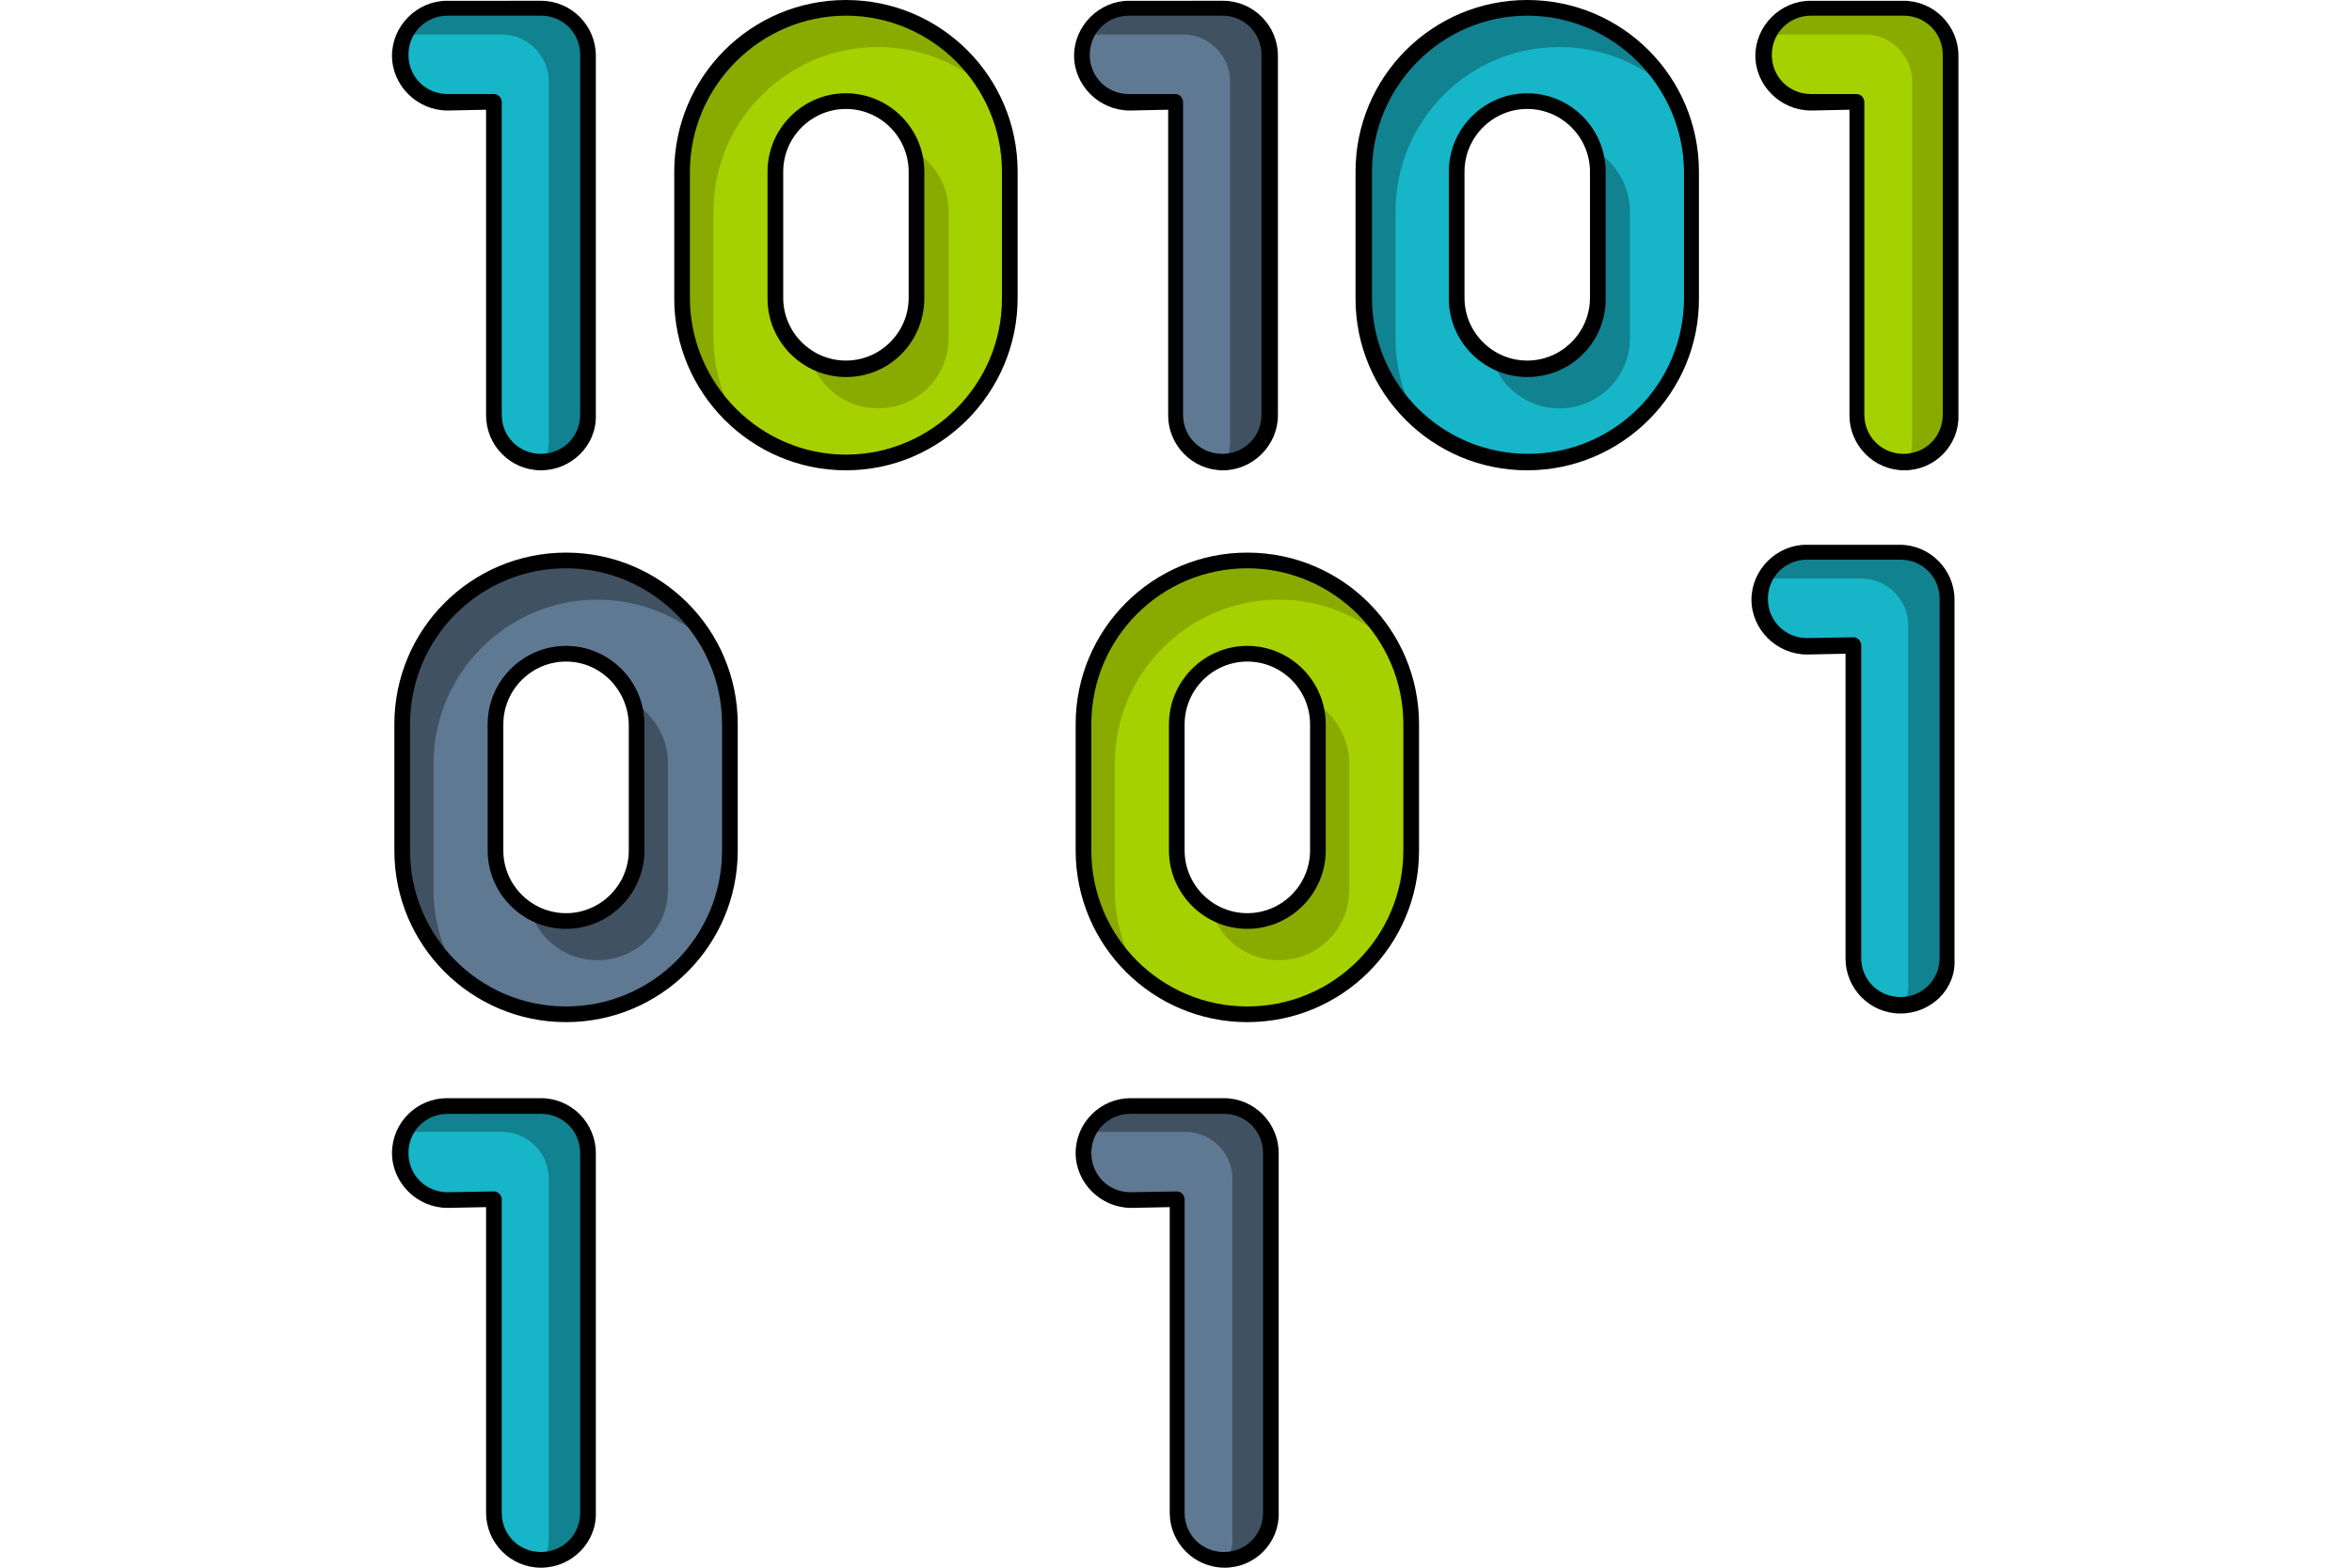 <?xml version="1.0" encoding="utf-8"?>
<!-- Generator: Adobe Illustrator 24.3.0, SVG Export Plug-In . SVG Version: 6.00 Build 0)  -->
<svg version="1.1" id="Capa_1" xmlns="http://www.w3.org/2000/svg" xmlns:xlink="http://www.w3.org/1999/xlink" x="0px" y="0px"
	 viewBox="0 0 300 200" style="enable-background:new 0 0 300 200;" xml:space="preserve">
<style type="text/css">
	.st0{fill:#5F7993;}
	.st1{fill:#17B5C8;}
	.st2{fill:#11828F;}
	.st3{fill:#405162;}
	.st4{fill:#A6D100;}
	.st5{fill:#89AB00;}
	.st6{fill:#FFFFFF;}
	.st7{fill:none;stroke:#17B5C8;stroke-width:2;stroke-miterlimit:10;}
</style>
<g>
	<path class="st4" d="M107.9,1C96.4,1,87,10.4,87,21.9v16.1C87,49.6,96.4,59,107.9,59s20.9-9.4,20.9-20.9V21.9
		C128.8,10.4,119.5,1,107.9,1z M116.9,38.1c0,5-4,9-9,9c-5,0-9-4-9-9V21.9c0-5,4-9,9-9c5,0,9,4,9,9V38.1z"/>
	<path class="st0" d="M72.2,71.5c-11.5,0-20.9,9.4-20.9,20.9v16.1c0,11.5,9.4,20.9,20.9,20.9s20.9-9.4,20.9-20.9V92.4
		C93.1,80.8,83.7,71.5,72.2,71.5z M81.2,108.5c0,5-4,9-9,9s-9-4-9-9V92.4c0-5,4-9,9-9s9,4,9,9V108.5z"/>
	<path class="st4" d="M159.1,71.5c-11.5,0-20.9,9.4-20.9,20.9v16.1c0,11.5,9.4,20.9,20.9,20.9S180,120,180,108.5V92.4
		C180,80.8,170.6,71.5,159.1,71.5z M168.1,108.5c0,5-4,9-9,9s-9-4-9-9V92.4c0-5,4-9,9-9s9,4,9,9V108.5z"/>
	<path class="st1" d="M194.8,1c-11.5,0-20.9,9.4-20.9,20.9v16.1c0,11.5,9.4,20.9,20.9,20.9s20.9-9.4,20.9-20.9V21.9
		C215.7,10.4,206.4,1,194.8,1z M203.8,38.1c0,5-4,9-9,9s-9-4-9-9V21.9c0-5,4-9,9-9s9,4,9,9V38.1z"/>
	<path class="st4" d="M107.9,1C96.4,1,87,10.4,87,21.9v16.1C87,49.6,96.4,59,107.9,59s20.9-9.4,20.9-20.9V21.9
		C128.8,10.4,119.5,1,107.9,1z M116.9,38.1c0,5-4,9-9,9c-5,0-9-4-9-9V21.9c0-5,4-9,9-9c5,0,9,4,9,9V38.1z"/>
	<path class="st0" d="M72.2,71.5c-11.5,0-20.9,9.4-20.9,20.9v16.1c0,11.5,9.4,20.9,20.9,20.9s20.9-9.4,20.9-20.9V92.4
		C93.1,80.8,83.7,71.5,72.2,71.5z M81.2,108.5c0,5-4,9-9,9s-9-4-9-9V92.4c0-5,4-9,9-9s9,4,9,9V108.5z"/>
	<path class="st4" d="M159.1,71.5c-11.5,0-20.9,9.4-20.9,20.9v16.1c0,11.5,9.4,20.9,20.9,20.9S180,120,180,108.5V92.4
		C180,80.8,170.6,71.5,159.1,71.5z M168.1,108.5c0,5-4,9-9,9s-9-4-9-9V92.4c0-5,4-9,9-9s9,4,9,9V108.5z"/>
	<path class="st1" d="M194.8,1c-11.5,0-20.9,9.4-20.9,20.9v16.1c0,11.5,9.4,20.9,20.9,20.9s20.9-9.4,20.9-20.9V21.9
		C215.7,10.4,206.4,1,194.8,1z M203.8,38.1c0,5-4,9-9,9s-9-4-9-9V21.9c0-5,4-9,9-9s9,4,9,9V38.1z"/>
	<g>
		<path class="st5" d="M112,52.1c5,0,9-4,9-9V27c0-3.3-1.8-6.2-4.4-7.8c0.3,0.9,0.4,1.8,0.4,2.7v16.1c0,5-4,9-9,9
			c-1.7,0-3.2-0.5-4.6-1.2C104.5,49.4,107.9,52.1,112,52.1z"/>
		<path class="st5" d="M91,43.1V27C91,15.4,100.4,6,112,6c5.4,0,10.4,2.1,14.1,5.5C122.5,5.3,115.7,1,107.9,1
			C96.4,1,87,10.4,87,21.9v16.1c0,6.1,2.6,11.5,6.8,15.4C92.1,50.4,91,46.9,91,43.1z"/>
	</g>
	<g>
		<path class="st3" d="M76.2,122.5c5,0,9-4,9-9V97.4c0-3.3-1.8-6.2-4.4-7.8c0.3,0.9,0.4,1.8,0.4,2.7v16.1c0,5-4,9-9,9
			c-1.7,0-3.2-0.5-4.6-1.2C68.8,119.9,72.2,122.5,76.2,122.5z"/>
		<path class="st3" d="M55.3,113.5V97.4c0-11.5,9.4-20.9,20.9-20.9c5.4,0,10.4,2.1,14.1,5.5c-3.6-6.3-10.4-10.6-18.1-10.6
			c-11.5,0-20.9,9.4-20.9,20.9v16.1c0,6.1,2.6,11.5,6.8,15.4C56.3,120.8,55.3,117.3,55.3,113.5z"/>
	</g>
	<g>
		<path class="st5" d="M163.1,122.5c5,0,9-4,9-9V97.4c0-3.3-1.8-6.2-4.4-7.8c0.3,0.9,0.4,1.8,0.4,2.7v16.1c0,5-4,9-9,9
			c-1.7,0-3.2-0.5-4.6-1.2C155.7,119.9,159.1,122.5,163.1,122.5z"/>
		<path class="st5" d="M142.2,113.5V97.4c0-11.5,9.4-20.9,20.9-20.9c5.4,0,10.4,2.1,14.1,5.5c-3.6-6.3-10.4-10.6-18.1-10.6
			c-11.5,0-20.9,9.4-20.9,20.9v16.1c0,6.1,2.6,11.5,6.8,15.4C143.2,120.8,142.2,117.3,142.2,113.5z"/>
	</g>
	<g>
		<path class="st2" d="M198.9,52.1c5,0,9-4,9-9V27c0-3.3-1.8-6.2-4.4-7.8c0.3,0.9,0.4,1.8,0.4,2.7v16.1c0,5-4,9-9,9
			c-1.7,0-3.2-0.5-4.6-1.2C191.4,49.4,194.9,52.1,198.9,52.1z"/>
		<path class="st2" d="M178,43.1V27C178,15.4,187.3,6,198.9,6c5.4,0,10.4,2.1,14.1,5.5C209.4,5.3,202.6,1,194.8,1
			c-11.5,0-20.9,9.4-20.9,20.9v16.1c0,6.1,2.6,11.5,6.8,15.4C179,50.4,178,46.9,178,43.1z"/>
	</g>
	<path class="st4" d="M242.9,59c-3.3,0-6-2.7-6-6V13l-5.9,0.1c-3.3,0-6-2.7-6-6s2.7-6,6-6h11.9c3.3,0,6,2.7,6,6v45.9
		C248.9,56.3,246.2,59,242.9,59z"/>
	<path class="st0" d="M156.2,199c-3.3,0-6-2.7-6-6V153l-5.9,0.1c-3.3,0-6-2.7-6-6c0-3.3,2.7-6,6-6h11.9c3.3,0,6,2.7,6,6V193
		C162.2,196.3,159.5,199,156.2,199z"/>
	<path class="st0" d="M156,59c-3.3,0-6-2.7-6-6V13l-5.9,0.1c-3.3,0-6-2.7-6-6s2.7-6,6-6H156c3.3,0,6,2.7,6,6v45.9
		C162,56.3,159.3,59,156,59z"/>
	<path class="st1" d="M69,59c-3.3,0-6-2.7-6-6V13l-5.9,0.1c-3.3,0-6-2.7-6-6s2.7-6,6-6H69c3.3,0,6,2.7,6,6v45.9
		C75.1,56.3,72.4,59,69,59z"/>
	<path class="st1" d="M69,199c-3.3,0-6-2.7-6-6V153l-5.9,0.1c-3.3,0-6-2.7-6-6c0-3.3,2.7-6,6-6H69c3.3,0,6,2.7,6,6V193
		C75.1,196.3,72.4,199,69,199z"/>
	<path class="st1" d="M242.4,128.3c-3.3,0-6-2.7-6-6V82.4l-5.9,0.1c-3.3,0-6-2.7-6-6c0-3.3,2.7-6,6-6h11.9c3.3,0,6,2.7,6,6v45.9
		C248.5,125.6,245.8,128.3,242.4,128.3z"/>
	<path class="st5" d="M242.9,1H231c-2.4,0-4.4,1.4-5.4,3.4c0.1,0,0.2,0,0.4,0h11.9c3.3,0,6,2.7,6,6v45.9c0,1-0.2,1.8-0.6,2.7
		c3.1-0.2,5.7-2.8,5.7-6V7C248.9,3.7,246.2,1,242.9,1z"/>
	<path class="st3" d="M156.2,141h-11.9c-2.4,0-4.4,1.4-5.4,3.4c0.1,0,0.2,0,0.4,0h11.9c3.3,0,6,2.7,6,6v45.9c0,1-0.2,1.8-0.6,2.6
		c3.1-0.2,5.7-2.8,5.7-6v-45.9C162.2,143.7,159.5,141,156.2,141z"/>
	<path class="st3" d="M156,1H144c-2.4,0-4.4,1.4-5.4,3.4c0.1,0,0.2,0,0.4,0h11.9c3.3,0,6,2.7,6,6v45.9c0,1-0.2,1.8-0.6,2.7
		c3.1-0.2,5.7-2.8,5.7-6V7C162,3.7,159.3,1,156,1z"/>
	<path class="st2" d="M69,1H57.1c-2.4,0-4.4,1.4-5.4,3.4c0.1,0,0.2,0,0.4,0H64c3.3,0,6,2.7,6,6v45.9c0,1-0.2,1.8-0.6,2.7
		c3.1-0.2,5.7-2.8,5.7-6V7C75.1,3.7,72.4,1,69,1z"/>
	<path class="st2" d="M69,141H57.1c-2.4,0-4.4,1.4-5.4,3.4c0.1,0,0.2,0,0.4,0H64c3.3,0,6,2.7,6,6v45.9c0,1-0.2,1.8-0.6,2.6
		c3.1-0.2,5.7-2.8,5.7-6v-45.9C75.1,143.7,72.4,141,69,141z"/>
	<path class="st2" d="M242.4,70.4h-11.9c-2.4,0-4.4,1.4-5.4,3.4c0.1,0,0.2,0,0.4,0h11.9c3.3,0,6,2.7,6,6v45.9c0,1-0.2,1.8-0.6,2.7
		c3.1-0.2,5.7-2.8,5.7-6V76.4C248.5,73.1,245.8,70.4,242.4,70.4z"/>
	<g>
		<path d="M69,60c-3.9,0-7-3.2-7-7V14l-4.9,0.1c-3.9,0-7.1-3.2-7.1-7s3.2-7,7-7H69c3.9,0,7,3.2,7,7v45.9C76.1,56.8,72.9,60,69,60z
			 M63,12c0.3,0,0.5,0.1,0.7,0.3c0.2,0.2,0.3,0.5,0.3,0.7v39.9c0,2.8,2.2,5,5,5c2.8,0,5-2.2,5-5V7c0-2.8-2.2-5-5-5H57.1
			c-2.8,0-5,2.2-5,5s2.2,5,5,5L63,12C63,12,63,12,63,12z"/>
	</g>
	<g>
		<path d="M69,200c-3.9,0-7-3.2-7-7V154l-4.9,0.1c-3.9,0-7.1-3.2-7.1-7c0-3.9,3.2-7,7-7H69c3.9,0,7,3.2,7,7V193
			C76.1,196.8,72.9,200,69,200z M63,152c0.3,0,0.5,0.1,0.7,0.3c0.2,0.2,0.3,0.5,0.3,0.7V193c0,2.8,2.2,5,5,5c2.8,0,5-2.2,5-5v-45.9
			c0-2.8-2.2-5-5-5H57.1c-2.8,0-5,2.2-5,5s2.2,5,5,5L63,152C63,152,63,152,63,152z"/>
	</g>
	<g>
		<path d="M156.2,200c-3.9,0-7-3.2-7-7V154l-4.9,0.1c-3.9,0-7.1-3.2-7.1-7c0-3.9,3.2-7,7-7h11.9c3.9,0,7,3.2,7,7V193
			C163.2,196.8,160.1,200,156.2,200z M150.1,152c0.3,0,0.5,0.1,0.7,0.3c0.2,0.2,0.3,0.5,0.3,0.7V193c0,2.8,2.2,5,5,5
			c2.8,0,5-2.2,5-5v-45.9c0-2.8-2.2-5-5-5h-11.9c-2.8,0-5,2.2-5,5s2.2,5,5,5L150.1,152C150.1,152,150.1,152,150.1,152z"/>
	</g>
	<g>
		<path d="M242.4,129.3c-3.9,0-7-3.2-7-7V83.4l-4.9,0.1c-3.9,0-7.1-3.2-7.1-7s3.2-7,7-7h11.9c3.9,0,7,3.2,7,7v45.9
			C249.5,126.2,246.3,129.3,242.4,129.3z M236.4,81.3c0.3,0,0.5,0.1,0.7,0.3c0.2,0.2,0.3,0.5,0.3,0.7v39.9c0,2.8,2.2,5,5,5
			c2.8,0,5-2.2,5-5V76.4c0-2.8-2.2-5-5-5h-11.9c-2.8,0-5,2.2-5,5c0,2.8,2.2,5,5,5L236.4,81.3C236.4,81.3,236.4,81.3,236.4,81.3z"/>
	</g>
	<g>
		<path d="M242.9,60c-3.9,0-7-3.2-7-7V14l-4.9,0.1c-3.9,0-7.1-3.2-7.1-7s3.2-7,7-7h11.9c3.9,0,7,3.2,7,7v45.9
			C249.9,56.8,246.8,60,242.9,60z M236.8,12c0.3,0,0.5,0.1,0.7,0.3c0.2,0.2,0.3,0.5,0.3,0.7v39.9c0,2.8,2.2,5,5,5c2.8,0,5-2.2,5-5V7
			c0-2.8-2.2-5-5-5H231c-2.8,0-5,2.2-5,5s2.2,5,5,5L236.8,12C236.8,12,236.8,12,236.8,12z"/>
	</g>
	<g>
		<path d="M107.9,60C95.8,60,86,50.1,86,38.1V21.9C86,9.8,95.8,0,107.9,0s21.9,9.8,21.9,21.9v16.1C129.8,50.1,120,60,107.9,60z
			 M107.9,2C97,2,88,11,88,21.9v16.1C88,49,97,58,107.9,58s19.9-8.9,19.9-19.9V21.9C127.8,11,118.9,2,107.9,2z M107.9,48.1
			c-5.5,0-10-4.5-10-10V21.9c0-5.5,4.5-10,10-10s10,4.5,10,10v16.1C117.9,43.6,113.5,48.1,107.9,48.1z M107.9,13.9c-4.4,0-8,3.6-8,8
			v16.1c0,4.4,3.6,8,8,8c4.4,0,8-3.6,8-8V21.9C115.9,17.5,112.3,13.9,107.9,13.9z"/>
	</g>
	<g>
		<path d="M72.2,130.4c-12.1,0-21.9-9.8-21.9-21.9V92.4c0-12.1,9.8-21.9,21.9-21.9s21.9,9.8,21.9,21.9v16.1
			C94.1,120.6,84.3,130.4,72.2,130.4z M72.2,72.5c-11,0-19.9,8.9-19.9,19.9v16.1c0,11,8.9,19.9,19.9,19.9s19.9-8.9,19.9-19.9V92.4
			C92.1,81.4,83.1,72.5,72.2,72.5z M72.2,118.5c-5.5,0-10-4.5-10-10V92.4c0-5.5,4.5-10,10-10s10,4.5,10,10v16.1
			C82.2,114,77.7,118.5,72.2,118.5z M72.2,84.4c-4.4,0-8,3.6-8,8v16.1c0,4.4,3.6,8,8,8s8-3.6,8-8V92.4C80.1,88,76.6,84.4,72.2,84.4z
			"/>
	</g>
	<g>
		<path d="M159.1,130.4c-12.1,0-21.9-9.8-21.9-21.9V92.4c0-12.1,9.8-21.9,21.9-21.9S181,80.3,181,92.4v16.1
			C181,120.6,171.2,130.4,159.1,130.4z M159.1,72.5c-11,0-19.9,8.9-19.9,19.9v16.1c0,11,8.9,19.9,19.9,19.9c11,0,19.9-8.9,19.9-19.9
			V92.4C179,81.4,170,72.5,159.1,72.5z M159.1,118.5c-5.5,0-10-4.5-10-10V92.4c0-5.5,4.5-10,10-10c5.5,0,10,4.5,10,10v16.1
			C169.1,114,164.6,118.5,159.1,118.5z M159.1,84.4c-4.4,0-8,3.6-8,8v16.1c0,4.4,3.6,8,8,8s8-3.6,8-8V92.4
			C167.1,88,163.5,84.4,159.1,84.4z"/>
	</g>
	<g>
		<path d="M156,60c-3.9,0-7-3.2-7-7V14l-4.9,0.1c-3.9,0-7.1-3.2-7.1-7s3.2-7,7-7H156c3.9,0,7,3.2,7,7v45.9C163,56.8,159.8,60,156,60
			z M149.9,12c0.3,0,0.5,0.1,0.7,0.3c0.2,0.2,0.3,0.5,0.3,0.7v39.9c0,2.8,2.2,5,5,5c2.8,0,5-2.2,5-5V7c0-2.8-2.2-5-5-5H144
			c-2.8,0-5,2.2-5,5s2.2,5,5,5L149.9,12C149.9,12,149.9,12,149.9,12z"/>
	</g>
	<g>
		<path d="M194.8,60c-12.1,0-21.9-9.8-21.9-21.9V21.9c0-12.1,9.8-21.9,21.9-21.9c12.1,0,21.9,9.8,21.9,21.9v16.1
			C216.8,50.1,206.9,60,194.8,60z M194.8,2C183.9,2,175,11,175,21.9v16.1c0,11,8.9,19.9,19.9,19.9c11,0,19.9-8.9,19.9-19.9V21.9
			C214.7,11,205.8,2,194.8,2z M194.8,48.1c-5.5,0-10-4.5-10-10V21.9c0-5.5,4.5-10,10-10c5.5,0,10,4.5,10,10v16.1
			C204.9,43.6,200.4,48.1,194.8,48.1z M194.8,13.9c-4.4,0-8,3.6-8,8v16.1c0,4.4,3.6,8,8,8c4.4,0,8-3.6,8-8V21.9
			C202.8,17.5,199.2,13.9,194.8,13.9z"/>
	</g>
</g>
</svg>
